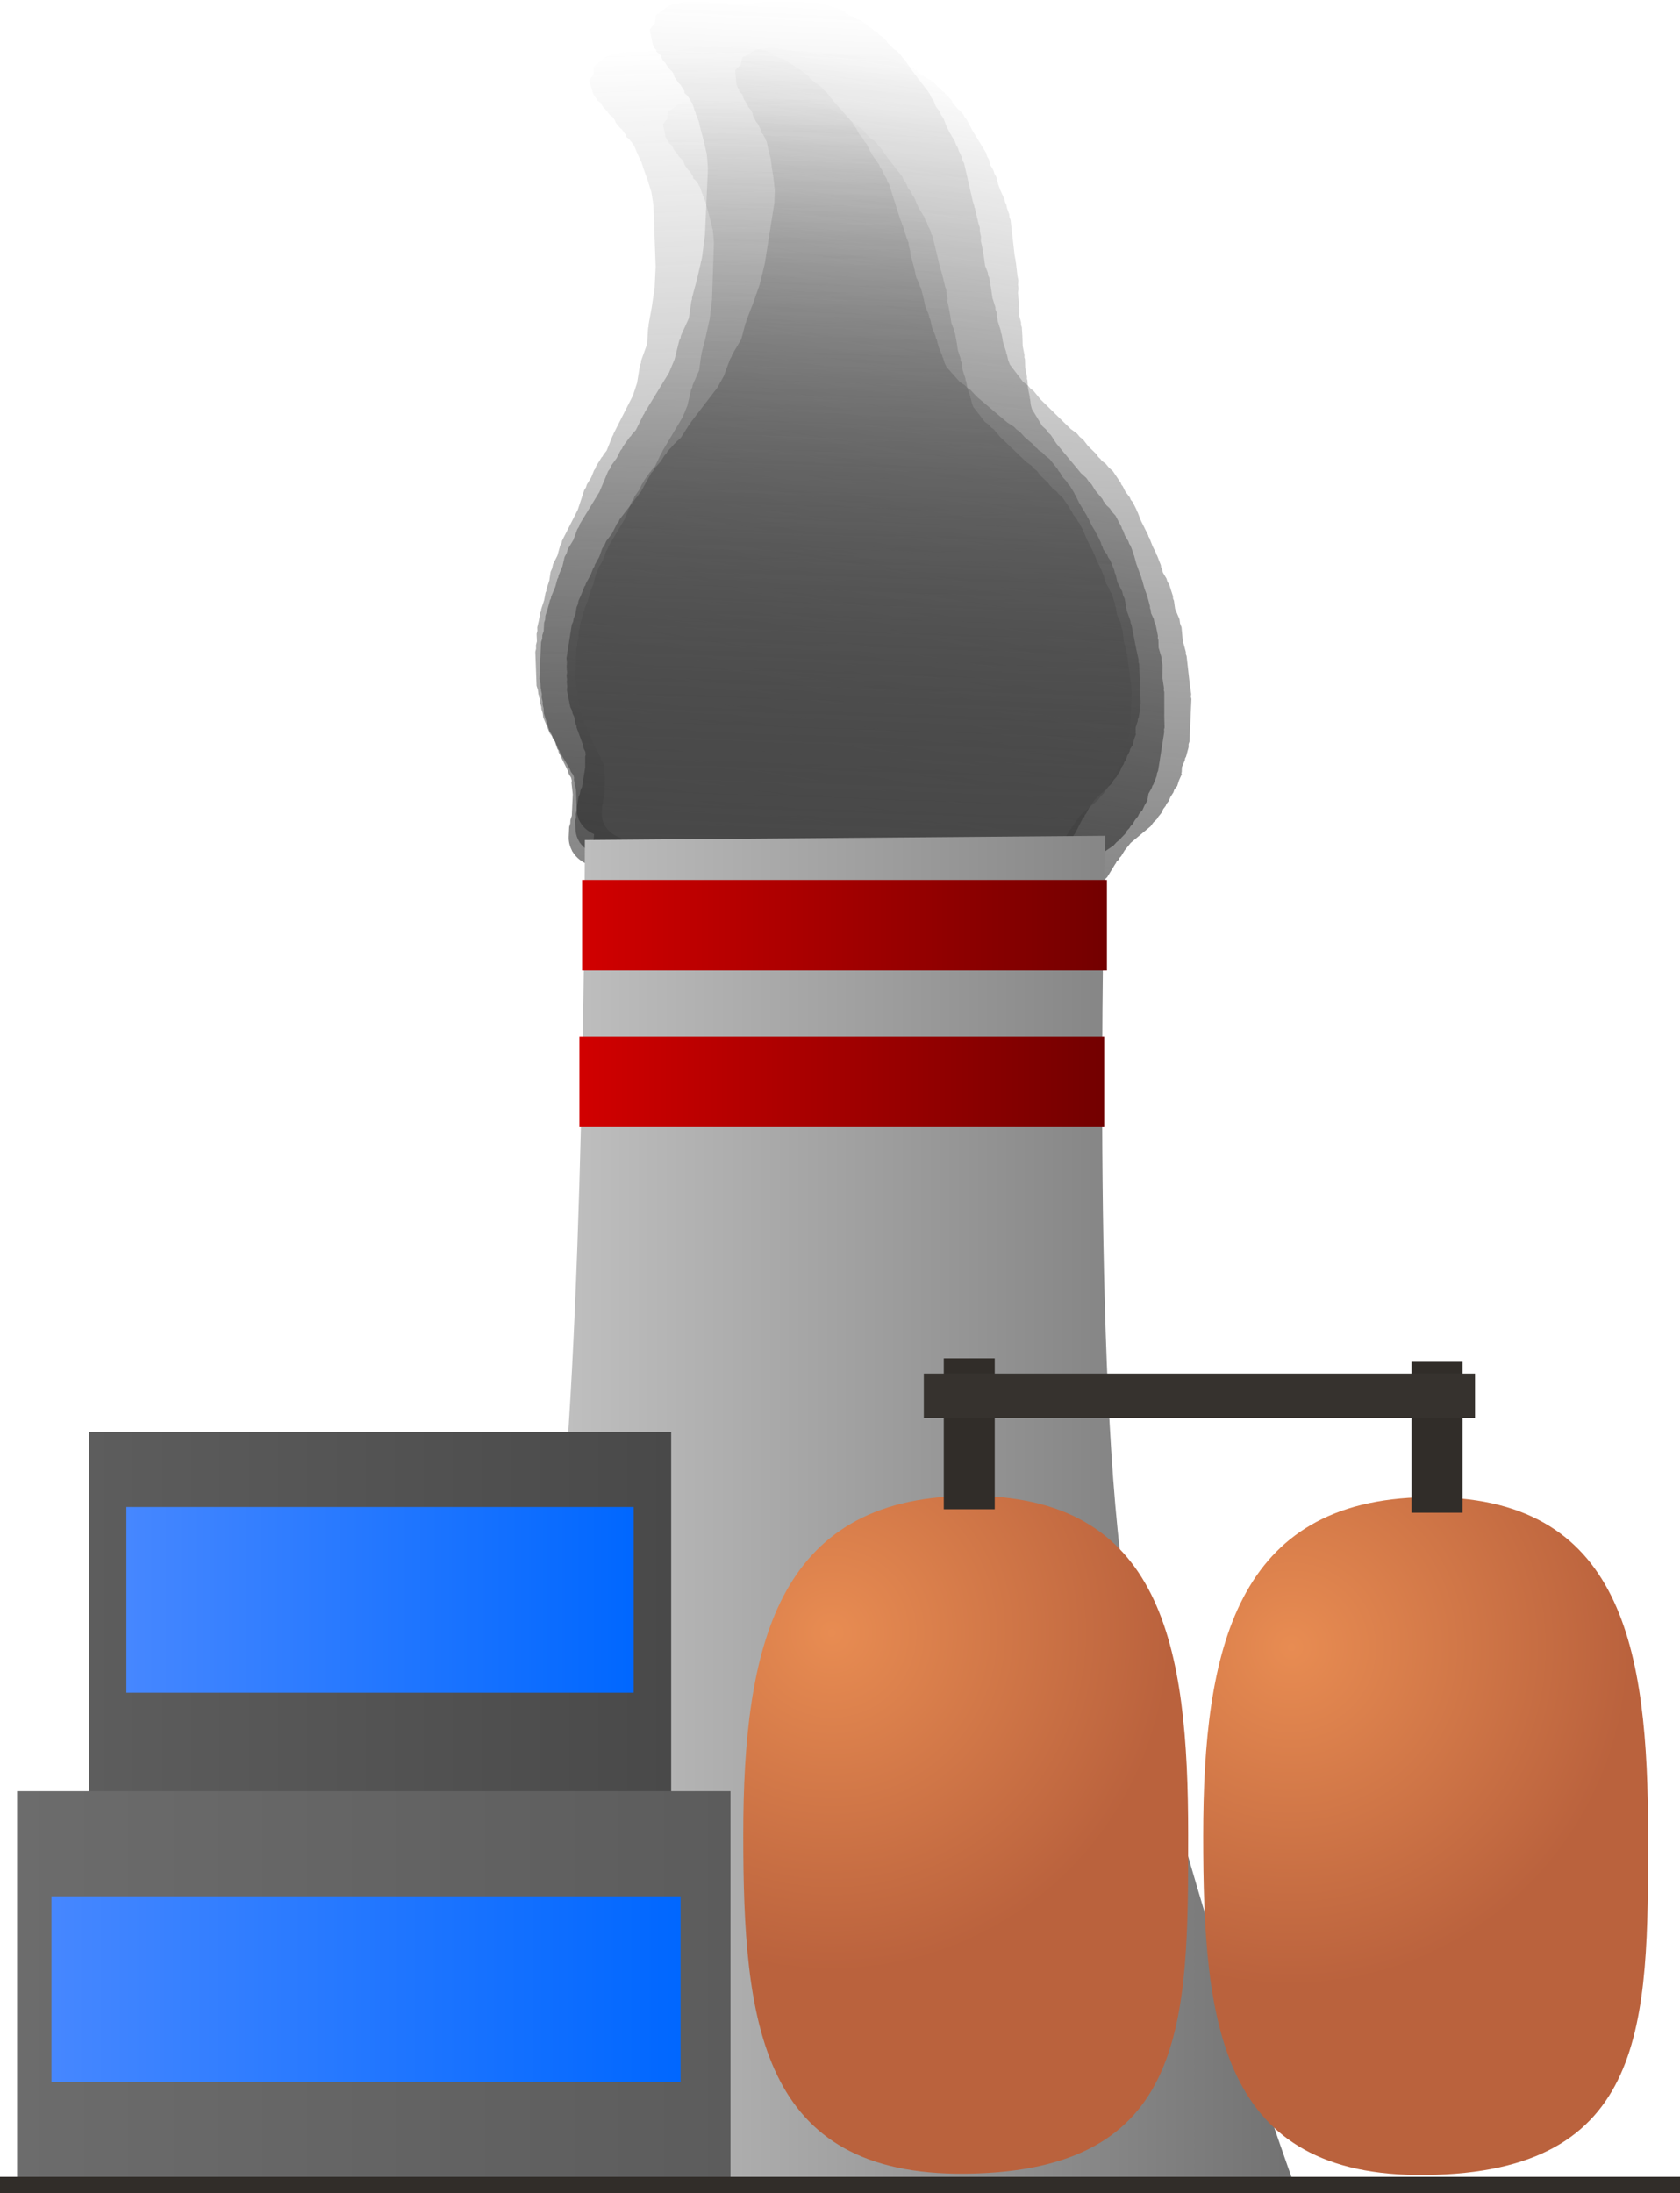 <svg version="1.1" xmlns="http://www.w3.org/2000/svg" xmlns:xlink="http://www.w3.org/1999/xlink" width="134.499" height="175.567" viewBox="0,0,134.499,175.567"><defs><linearGradient x1="237.967" y1="8.048" x2="240.459" y2="75.805" gradientUnits="userSpaceOnUse" id="color-1"><stop offset="0" stop-color="#4a4a4a" stop-opacity="0"/><stop offset="1" stop-color="#4a4a4a" stop-opacity="0.655"/></linearGradient><linearGradient x1="244.5" y1="5.037" x2="241.206" y2="78.3" gradientUnits="userSpaceOnUse" id="color-2"><stop offset="0" stop-color="#292929" stop-opacity="0"/><stop offset="1" stop-color="#292929" stop-opacity="0.588"/></linearGradient><linearGradient x1="249.982" y1="10.142" x2="239.358" y2="77.253" gradientUnits="userSpaceOnUse" id="color-3"><stop offset="0" stop-color="#383838" stop-opacity="0"/><stop offset="1" stop-color="#383838" stop-opacity="0.761"/></linearGradient><linearGradient x1="242.638" y1="12.781" x2="240.559" y2="75.309" gradientUnits="userSpaceOnUse" id="color-4"><stop offset="0" stop-color="#4b4b4b" stop-opacity="0"/><stop offset="1" stop-color="#4b4b4b" stop-opacity="0.753"/></linearGradient><linearGradient x1="205.376" y1="125.569" x2="276.302" y2="125.569" gradientUnits="userSpaceOnUse" id="color-5"><stop offset="0" stop-color="#d0d0d0"/><stop offset="1" stop-color="#727272"/></linearGradient><linearGradient x1="179.87" y1="149.528" x2="226.484" y2="149.528" gradientUnits="userSpaceOnUse" id="color-6"><stop offset="0" stop-color="#5d5d5d"/><stop offset="1" stop-color="#494949"/></linearGradient><linearGradient x1="203.177" y1="119.398" x2="203.177" y2="179.658" gradientUnits="userSpaceOnUse" id="color-7"><stop offset="0" stop-color="#348317"/><stop offset="1" stop-color="#3c5b0d"/></linearGradient><radialGradient cx="239.347" cy="135.475" r="27.132" gradientUnits="userSpaceOnUse" id="color-8"><stop offset="0" stop-color="#e88c52"/><stop offset="1" stop-color="#ba623d"/></radialGradient><linearGradient x1="250.065" y1="124.508" x2="250.065" y2="178.768" gradientUnits="userSpaceOnUse" id="color-9"><stop offset="0" stop-color="#348317"/><stop offset="1" stop-color="#3c5b0d"/></linearGradient><radialGradient cx="276.146" cy="136.634" r="27.132" gradientUnits="userSpaceOnUse" id="color-10"><stop offset="0" stop-color="#e88c52"/><stop offset="1" stop-color="#ba623d"/></radialGradient><linearGradient x1="286.886" y1="124.613" x2="286.886" y2="178.873" gradientUnits="userSpaceOnUse" id="color-11"><stop offset="0" stop-color="#348317"/><stop offset="1" stop-color="#3c5b0d"/></linearGradient><linearGradient x1="250.348" y1="113.497" x2="250.348" y2="125.576" gradientUnits="userSpaceOnUse" id="color-12"><stop offset="0" stop-color="#348317"/><stop offset="1" stop-color="#3c5b0d"/></linearGradient><linearGradient x1="287.799" y1="113.777" x2="287.799" y2="125.855" gradientUnits="userSpaceOnUse" id="color-13"><stop offset="0" stop-color="#348317"/><stop offset="1" stop-color="#3c5b0d"/></linearGradient><linearGradient x1="219.355" y1="78.828" x2="261.369" y2="78.828" gradientUnits="userSpaceOnUse" id="color-14"><stop offset="0" stop-color="#d10000"/><stop offset="1" stop-color="#730000"/></linearGradient><linearGradient x1="240.362" y1="75.206" x2="240.362" y2="82.45" gradientUnits="userSpaceOnUse" id="color-15"><stop offset="0" stop-color="#348317"/><stop offset="1" stop-color="#3c5b0d"/></linearGradient><linearGradient x1="219.139" y1="91.362" x2="261.153" y2="91.362" gradientUnits="userSpaceOnUse" id="color-16"><stop offset="0" stop-color="#d10000"/><stop offset="1" stop-color="#730000"/></linearGradient><linearGradient x1="240.146" y1="87.74" x2="240.146" y2="94.984" gradientUnits="userSpaceOnUse" id="color-17"><stop offset="0" stop-color="#348317"/><stop offset="1" stop-color="#3c5b0d"/></linearGradient><linearGradient x1="174.12" y1="163.903" x2="231.234" y2="163.903" gradientUnits="userSpaceOnUse" id="color-18"><stop offset="0" stop-color="#6c6c6c"/><stop offset="1" stop-color="#5c5c5c"/></linearGradient><linearGradient x1="202.677" y1="148.148" x2="202.677" y2="179.658" gradientUnits="userSpaceOnUse" id="color-19"><stop offset="0" stop-color="#348317"/><stop offset="1" stop-color="#3c5b0d"/></linearGradient><linearGradient x1="182.87" y1="132.83" x2="223.484" y2="132.83" gradientUnits="userSpaceOnUse" id="color-20"><stop offset="0" stop-color="#4687ff"/><stop offset="1" stop-color="#0067ff"/></linearGradient><linearGradient x1="203.177" y1="125.398" x2="203.177" y2="140.263" gradientUnits="userSpaceOnUse" id="color-21"><stop offset="0" stop-color="#348317"/><stop offset="1" stop-color="#3c5b0d"/></linearGradient><linearGradient x1="176.87" y1="163.997" x2="227.234" y2="163.997" gradientUnits="userSpaceOnUse" id="color-22"><stop offset="0" stop-color="#4687ff"/><stop offset="1" stop-color="#0067ff"/></linearGradient><linearGradient x1="202.052" y1="156.564" x2="202.052" y2="171.429" gradientUnits="userSpaceOnUse" id="color-23"><stop offset="0" stop-color="#348317"/><stop offset="1" stop-color="#3c5b0d"/></linearGradient><linearGradient x1="240" y1="179.02" x2="240" y2="180.331" gradientUnits="userSpaceOnUse" id="color-24"><stop offset="0" stop-color="#348317"/><stop offset="1" stop-color="#3c5b0d"/></linearGradient></defs><g transform="translate(-172.75,-4.764)"><g data-paper-data="{&quot;isPaintingLayer&quot;:true}" fill-rule="nonzero" stroke-linecap="butt" stroke-linejoin="miter" stroke-miterlimit="10" stroke-dasharray="" stroke-dashoffset="0" style="mix-blend-mode: normal"><path d="M219.192,72.238l-0.032,-0.015l-0.019,-0.061c-0.19,-0.296 -0.303,-0.637 -0.317,-1.002l-0.026,-0.715l0.061,-0.258l-0.01,-0.264l0.076,-0.318l-0.058,-1.585l-0.166,-0.846l0.012,-0.154l-0.047,-0.148l-0.001,-0.019l-0.027,-0.061l-0.179,-0.237l-0.115,-0.281l-0.763,-1.272l-0.043,-0.15l-0.097,-0.127l-0.237,-0.579l-0.147,-0.186l-0.117,-0.267l-0.179,-0.237l-0.522,-1.272l-0.042,-0.343l-0.105,-0.332l-0.006,-0.165l-0.099,-0.313l-0.01,-0.264l-0.08,-0.254l-0.003,-0.081l-0.04,-0.098l-0.042,-0.343l-0.105,-0.332l-0.1,-2.716l0.061,-0.258l-0.01,-0.264l0.076,-0.318l-0.022,-0.594l0.061,-0.258l-0.01,-0.264l0.125,-0.527l0.123,-0.669l0.06,-0.124l0.007,-0.135l0.243,-0.739l0.108,-0.588l0.06,-0.124l0.007,-0.135l0.232,-0.706l0.102,-0.696l0.131,-0.298l0.065,-0.315l0.351,-0.691l0.226,-0.817l0.105,-0.177l0.041,-0.197l1.259,-2.477l0.522,-1.588l0.133,-0.203l0.068,-0.228l0.356,-0.579l0.225,-0.563l0.107,-0.144l0.05,-0.168l0.448,-0.729l0.085,-0.082l0.045,-0.105l0.274,-0.353l0.473,-1.182l0.056,-0.076l0.019,-0.089l1.554,-3.059l0.331,-1.008l0.234,-1.431l0.077,-0.169l0.014,-0.183l0.479,-1.327l0.083,-1.299l0.038,-0.111l-0.01,-0.116l0.258,-1.405l0.235,-1.597l0.081,-1.686l-0.182,-4.945l-0.164,-1.021l-0.304,-0.961l-0.341,-0.957l-0.003,-0.037l-0.02,-0.032l-0.135,-0.427l-0.278,-0.572l-0.012,-0.064l-0.04,-0.053l-0.237,-0.579l-0.147,-0.186l-0.062,-0.142l-0.038,-0.006l-0.172,-0.228l-0.238,-0.172l-0.016,-0.163l-0.265,-0.349l-0.023,-0.056l-0.002,-0.003l-0.18,-0.138l-0.332,-0.419l-0.117,-0.267l-0.109,-0.144l-0.294,-0.248l-0.207,-0.29l-0.258,-0.254l-0.169,-0.281l-0.023,-0.082l-0.331,-0.239l-0.011,-0.107l-0.131,-0.129l-0.169,-0.281l-0.305,-1.071l0.344,-0.501l0.015,-0.59l0.902,-0.747l0.175,-0.086l0.012,-0.021l0.066,-0.017l0.058,-0.028l0.528,-0.123l0.525,-0.135l0.066,-0.002l0.066,-0.015l0.023,0.013l3.986,-0.12l1.252,-0.164l1.066,-0.17l0.171,0.011l0.164,-0.042l0.815,-0.024l0.347,-0.089l0.292,-0.009l0.281,-0.073l0.316,-0.009l0.286,0.056l0.292,-0.009l0.638,0.124l0.235,0.104l0.257,0.044l0.359,0.149l0.163,-0.045l0.267,0.134l0.298,0.058l0.095,0.14l0.408,0.205l0.183,0.049l0.273,0.146l0.302,0.087l0.485,0.272l0.165,0.153l0.207,0.104l0.155,0.131l0.285,0.16l0.165,0.153l0.207,0.104l0.327,0.276l0.128,0.179l0.18,0.138l0.056,0.07l0.081,0.046l0.165,0.153l0.207,0.104l0.327,0.276l0.128,0.18l0.18,0.138l0.626,0.79l1.446,1.626l0.131,0.257l0.192,0.224l0.216,0.445l0.299,0.336l0.131,0.257l0.192,0.224l0.303,0.624l0.247,0.411l0.451,0.631l0.084,0.224l0.148,0.195l0.115,0.281l0.257,0.428l0.065,0.229l0.131,0.205l0.871,2.756l0.142,0.347l0.01,0.084l0.047,0.073l0.333,1.055l0.142,0.347l0.042,0.343l0.105,0.332l0.011,0.308l0.099,0.313l0.002,0.052l0.027,0.046l0.185,0.71l-0.001,0.036l0.017,0.032l0.139,0.626l0.24,0.493l0.037,0.196l0.101,0.176l0.185,0.71l-0.001,0.036l0.017,0.032l0.153,0.688l0.283,0.69l0.021,0.169l0.081,0.154l0.153,0.688l0.283,0.69l0.016,0.135l0.069,0.121l0.151,0.58l0.297,0.723l0.01,0.084l0.047,0.073l0.135,0.427l0.152,0.312l1.078,1.212l0.371,0.234l0.198,0.205l0.246,0.158l0.574,0.605l2.397,2.026l0.51,0.322l0.221,0.23l0.269,0.184l0.39,0.439l0.694,0.587l0.128,0.179l0.18,0.138l0.095,0.121l0.315,0.199l0.264,0.274l0.306,0.235l0.664,0.839l0.055,0.126l0.101,0.1l0.235,0.392l0.362,0.407l0.09,0.177l0.146,0.144l0.337,0.562l0.025,0.088l0.062,0.072l0.303,0.624l0.628,1.046l0.025,0.088l0.062,0.072l0.303,0.624l0.29,0.484l0.025,0.088l0.062,0.072l0.343,0.705l0.027,0.145l0.082,0.128l0.082,0.26l0.309,0.432l0.084,0.224l0.148,0.195l0.348,0.848l0.021,0.169l0.081,0.154l0.133,0.6l0.39,0.752l0.064,0.296l0.131,0.277l0.172,0.975l0.297,0.834l0.011,0.148l0.067,0.136l0.385,1.967l0.184,0.829l-0.009,0.179l0.055,0.172l0.116,3.145l-0.05,0.209l0.019,0.213l-0.132,0.72l-0.06,0.124l-0.007,0.135l-0.175,0.533l0.013,0.367l-0.02,0.084l0.038,0.064l-0.163,0.46l-0.112,0.472l-0.068,0.038l-0.029,0.082l-0.084,0.122l-0.051,0.213l-0.179,0.33l-0.124,0.35l-0.133,0.194l-0.052,0.158l-0.161,0.247l-0.097,0.273l-0.223,0.325l-0.086,0.169l-0.239,0.269l-0.185,0.301l-1.369,1.322l-0.4,0.583l-0.234,0.46l-0.121,0.137l-0.003,0.107l-0.165,0.136l-0.012,0.058l-0.028,0.054l-0.014,0.06l-0.023,0.013l-0.526,1.035l-0.121,0.137l-0.003,0.107l-0.347,0.287l-0.111,0.125l-0.001,0.03l-0.099,0.082l-0.084,0.094l-0.034,0.003l-0.131,0.108l-0.111,0.125l-0.001,0.03l-0.099,0.082l-0.084,0.094l-0.034,0.003l-0.131,0.108l-0.294,0.332l-0.118,0.009l-0.143,0.118l-0.311,0.152l-0.166,0.038l-0.141,0.087l-0.939,0.314l-0.31,0.031l-0.011,0.005l-0.528,0.123l-0.525,0.135l-0.066,0.002l-0.066,0.015l-0.023,-0.013l-0.085,0.003l-0.413,0.088l-0.331,0.111l-0.379,0.038l-0.367,0.095l-0.722,0.022l-0.108,0.036l-0.379,0.038l-0.367,0.095l-0.09,0.003l-0.108,0.036l-0.093,0.009l-0.081,0.042l-0.628,0.162l-0.292,0.009l-0.281,0.073l-0.564,0.017l-0.108,0.036l-0.093,0.009l-0.081,0.042l-0.628,0.162l-0.292,0.009l-0.281,0.073l-1.347,0.04l-0.557,0.118l-0.236,-0.003l-0.227,0.059l-19.462,0.584l-0.373,-0.072l-0.381,-0.015l-0.96,-0.257l-0.058,-0.031l-0.145,0.004l-0.022,0.014l-0.067,-0.011l-0.066,0.002l-0.533,-0.104l-0.536,-0.091l-0.06,-0.025l-0.067,-0.013l-0.014,-0.021l-0.181,-0.075l-0.955,-0.691l-0.103,-1.05l-0.002,-0.003l0.002,-0.003l-0.064,-0.655c-0.588,-0.137 -1.09,-0.474 -1.41,-0.928z" fill="url(#color-1)" stroke="none" stroke-width="0.5"/><path d="M218.583,72.921l-0.033,-0.019l-0.015,-0.067c-0.178,-0.333 -0.271,-0.709 -0.253,-1.104l0.035,-0.773l0.089,-0.274l0.013,-0.285l0.11,-0.338l0.077,-1.714l-0.104,-0.924l0.026,-0.165l-0.038,-0.164l0.001,-0.021l-0.023,-0.068l-0.172,-0.268l-0.1,-0.312l-0.711,-1.427l-0.033,-0.164l-0.093,-0.144l-0.205,-0.641l-0.142,-0.211l-0.102,-0.296l-0.172,-0.268l-0.451,-1.41l-0.015,-0.373l-0.084,-0.365l0.008,-0.178l-0.079,-0.345l0.013,-0.285l-0.064,-0.28l0.004,-0.087l-0.035,-0.108l-0.015,-0.373l-0.084,-0.365l0.132,-2.937l0.089,-0.274l0.013,-0.285l0.11,-0.338l0.029,-0.642l0.089,-0.274l0.013,-0.285l0.182,-0.559l0.191,-0.713l0.075,-0.13l0.019,-0.146l0.327,-0.78l0.168,-0.626l0.075,-0.13l0.019,-0.146l0.312,-0.745l0.172,-0.743l0.167,-0.312l0.098,-0.335l0.44,-0.72l0.316,-0.865l0.129,-0.184l0.062,-0.21l1.577,-2.581l0.703,-1.675l0.161,-0.21l0.093,-0.241l0.435,-0.599l0.293,-0.591l0.129,-0.148l0.069,-0.177l0.548,-0.754l0.099,-0.083l0.057,-0.11l0.326,-0.362l0.615,-1.24l0.067,-0.077l0.028,-0.095l1.947,-3.187l0.446,-1.064l0.379,-1.527l0.099,-0.177l0.032,-0.196l0.634,-1.396l0.204,-1.395l0.051,-0.117l-0.001,-0.126l0.402,-1.497l0.394,-1.705l0.237,-1.813l0.24,-5.347l-0.087,-1.113l-0.243,-1.058l-0.283,-1.057l0,-0.04l-0.019,-0.036l-0.108,-0.47l-0.249,-0.637l-0.007,-0.069l-0.039,-0.06l-0.205,-0.641l-0.142,-0.211l-0.055,-0.158l-0.041,-0.009l-0.166,-0.258l-0.242,-0.203l-0.003,-0.177l-0.254,-0.396l-0.02,-0.062l-0.002,-0.003l-0.182,-0.162l-0.321,-0.476l-0.102,-0.296l-0.105,-0.164l-0.295,-0.289l-0.198,-0.327l-0.256,-0.293l-0.157,-0.315l-0.018,-0.091l-0.336,-0.282l-0.002,-0.116l-0.13,-0.149l-0.157,-0.315l-0.234,-1.177l0.415,-0.516l0.068,-0.635l1.039,-0.741l0.196,-0.08l0.015,-0.022l0.072,-0.013l0.065,-0.027l0.581,-0.094l0.578,-0.108l0.072,0.003l0.073,-0.012l0.023,0.015l4.31,0.158l1.365,-0.087l1.165,-0.107l0.183,0.024l0.181,-0.034l0.882,0.032l0.382,-0.071l0.316,0.012l0.31,-0.058l0.342,0.013l0.303,0.08l0.316,0.012l0.677,0.18l0.244,0.129l0.273,0.066l0.374,0.186l0.18,-0.037l0.276,0.164l0.317,0.084l0.09,0.158l0.422,0.25l0.194,0.066l0.282,0.177l0.318,0.116l0.499,0.328l0.164,0.177l0.214,0.127l0.156,0.153l0.294,0.193l0.164,0.177l0.214,0.127l0.328,0.322l0.123,0.203l0.182,0.162l0.054,0.08l0.084,0.055l0.164,0.177l0.214,0.127l0.328,0.322l0.123,0.203l0.182,0.162l0.606,0.897l1.416,1.858l0.119,0.287l0.187,0.255l0.194,0.496l0.293,0.384l0.119,0.287l0.187,0.255l0.272,0.694l0.23,0.462l0.431,0.713l0.071,0.247l0.142,0.221l0.1,0.312l0.239,0.48l0.05,0.252l0.123,0.23l0.696,3.035l0.123,0.384l0.004,0.091l0.044,0.082l0.267,1.162l0.123,0.384l0.015,0.373l0.084,0.365l-0.015,0.333l0.079,0.345l-0.003,0.057l0.025,0.052l0.136,0.779l-0.004,0.038l0.015,0.036l0.095,0.685l0.215,0.549l0.023,0.214l0.093,0.198l0.136,0.779l-0.004,0.038l0.015,0.036l0.104,0.753l0.245,0.765l0.007,0.184l0.074,0.172l0.104,0.753l0.245,0.765l0.006,0.147l0.063,0.135l0.111,0.636l0.256,0.801l0.004,0.091l0.044,0.082l0.108,0.47l0.136,0.348l1.056,1.385l0.379,0.279l0.195,0.236l0.251,0.188l0.565,0.694l2.406,2.358l0.522,0.385l0.219,0.264l0.274,0.218l0.382,0.501l0.697,0.683l0.123,0.203l0.182,0.162l0.092,0.137l0.323,0.238l0.26,0.315l0.31,0.276l0.643,0.953l0.048,0.14l0.101,0.115l0.219,0.44l0.354,0.465l0.082,0.198l0.145,0.166l0.314,0.631l0.019,0.097l0.06,0.082l0.272,0.694l0.585,1.174l0.019,0.097l0.06,0.082l0.272,0.694l0.271,0.543l0.019,0.097l0.06,0.082l0.307,0.785l0.017,0.159l0.077,0.144l0.066,0.286l0.295,0.489l0.071,0.247l0.142,0.221l0.3,0.94l0.007,0.184l0.074,0.172l0.091,0.656l0.354,0.84l0.043,0.324l0.117,0.309l0.099,1.064l0.247,0.921l-0.001,0.161l0.06,0.151l0.242,2.15l0.126,0.907l-0.026,0.193l0.044,0.19l-0.153,3.4l-0.072,0.222l0.002,0.231l-0.206,0.767l-0.075,0.13l-0.019,0.146l-0.236,0.563l-0.018,0.397l-0.029,0.09l0.036,0.072l-0.217,0.485l-0.163,0.502l-0.077,0.036l-0.039,0.087l-0.101,0.126l-0.074,0.226l-0.222,0.343l-0.165,0.368l-0.161,0.2l-0.07,0.167l-0.196,0.255l-0.128,0.287l-0.269,0.334l-0.108,0.176l-0.281,0.273l-0.227,0.312l-1.593,1.327l-0.482,0.6l-0.293,0.479l-0.143,0.139l-0.012,0.115l-0.19,0.135l-0.018,0.062l-0.035,0.057l-0.021,0.064l-0.026,0.012l-0.659,1.079l-0.143,0.139l-0.012,0.115l-0.4,0.285l-0.131,0.127l-0.004,0.033l-0.114,0.081l-0.099,0.096l-0.036,0l-0.151,0.108l-0.131,0.127l-0.004,0.033l-0.114,0.081l-0.099,0.096l-0.036,0l-0.151,0.108l-0.347,0.337l-0.128,0.002l-0.165,0.117l-0.349,0.142l-0.182,0.03l-0.16,0.084l-1.04,0.271l-0.337,0.011l-0.012,0.005l-0.581,0.094l-0.578,0.108l-0.072,-0.003l-0.073,0.012l-0.023,-0.015l-0.092,-0.003l-0.453,0.065l-0.367,0.096l-0.413,0.013l-0.404,0.076l-0.781,-0.029l-0.12,0.031l-0.413,0.013l-0.404,0.076l-0.097,-0.004l-0.12,0.031l-0.101,0.003l-0.091,0.04l-0.691,0.129l-0.316,-0.012l-0.31,0.058l-0.61,-0.022l-0.12,0.031l-0.101,0.003l-0.091,0.04l-0.691,0.129l-0.316,-0.012l-0.31,0.058l-1.457,-0.053l-0.611,0.087l-0.255,-0.02l-0.25,0.047l-21.044,-0.772l-0.396,-0.105l-0.41,-0.044l-1.013,-0.347l-0.06,-0.038l-0.157,-0.006l-0.025,0.014l-0.071,-0.017l-0.072,-0.003l-0.566,-0.15l-0.57,-0.137l-0.063,-0.031l-0.071,-0.019l-0.013,-0.023l-0.188,-0.094l-0.969,-0.814l-0.019,-1.141l-0.002,-0.004l0.002,-0.003l-0.012,-0.711c-0.622,-0.191 -1.134,-0.59 -1.438,-1.102z" fill="url(#color-2)" stroke="none" stroke-width="0.5"/><path d="M219.106,70.391l-0.028,-0.02l-0.007,-0.063c-0.13,-0.321 -0.176,-0.675 -0.119,-1.037l0.112,-0.708l0.11,-0.245l0.041,-0.261l0.136,-0.302l0.248,-1.57l0,-0.859l0.041,-0.15l-0.018,-0.154l0.003,-0.019l-0.015,-0.064l-0.131,-0.261l-0.059,-0.295l-0.506,-1.372l-0.013,-0.154l-0.07,-0.141l-0.122,-0.607l-0.109,-0.206l-0.063,-0.281l-0.131,-0.261l-0.268,-1.335l0.025,-0.344l-0.039,-0.343l0.026,-0.163l-0.037,-0.324l0.041,-0.261l-0.03,-0.263l0.013,-0.08l-0.021,-0.102l0.025,-0.344l-0.039,-0.343l0.426,-2.69l0.11,-0.245l0.041,-0.261l0.136,-0.302l0.093,-0.588l0.11,-0.245l0.041,-0.261l0.225,-0.499l0.25,-0.64l0.083,-0.113l0.033,-0.132l0.382,-0.69l0.22,-0.562l0.083,-0.113l0.033,-0.132l0.365,-0.658l0.235,-0.669l0.186,-0.273l0.125,-0.3l0.479,-0.625l0.38,-0.769l0.137,-0.158l0.078,-0.188l1.718,-2.241l0.82,-1.482l0.17,-0.179l0.111,-0.214l0.462,-0.514l0.331,-0.518l0.134,-0.125l0.081,-0.157l0.582,-0.647l0.1,-0.068l0.064,-0.097l0.338,-0.305l0.694,-1.089l0.07,-0.066l0.036,-0.085l2.121,-2.767l0.521,-0.941l0.507,-1.372l0.109,-0.155l0.049,-0.178l0.728,-1.231l0.332,-1.266l0.059,-0.104l0.012,-0.116l0.525,-1.343l0.539,-1.535l0.405,-1.647l0.775,-4.898l0.036,-1.032l-0.114,-0.994l-0.151,-0.996l0.004,-0.036l-0.014,-0.034l-0.051,-0.442l-0.163,-0.607l0,-0.065l-0.029,-0.059l-0.122,-0.607l-0.109,-0.206l-0.034,-0.15l-0.036,-0.012l-0.126,-0.251l-0.201,-0.207l0.016,-0.163l-0.193,-0.386l-0.012,-0.059l-0.002,-0.003l-0.151,-0.165l-0.246,-0.465l-0.063,-0.281l-0.08,-0.159l-0.241,-0.291l-0.148,-0.318l-0.205,-0.291l-0.112,-0.303l-0.007,-0.085l-0.279,-0.288l0.01,-0.107l-0.104,-0.148l-0.112,-0.303l-0.094,-1.103l0.435,-0.439l0.128,-0.578l1.033,-0.594l0.189,-0.057l0.016,-0.019l0.068,-0.006l0.063,-0.019l0.544,-0.038l0.543,-0.051l0.066,0.008l0.068,-0.005l0.02,0.016l3.948,0.51l1.264,0.036l1.082,0l0.166,0.037l0.17,-0.016l0.808,0.104l0.358,-0.033l0.289,0.037l0.291,-0.027l0.313,0.04l0.271,0.1l0.289,0.037l0.604,0.223l0.211,0.14l0.245,0.083l0.325,0.203l0.169,-0.019l0.237,0.174l0.283,0.104l0.067,0.153l0.362,0.266l0.171,0.077l0.241,0.187l0.281,0.134l0.425,0.344l0.133,0.177l0.184,0.135l0.128,0.154l0.25,0.202l0.133,0.177l0.184,0.135l0.269,0.324l0.092,0.197l0.151,0.165l0.041,0.078l0.071,0.058l0.133,0.177l0.184,0.135l0.269,0.324l0.092,0.197l0.151,0.165l0.464,0.877l1.11,1.829l0.08,0.274l0.146,0.251l0.127,0.473l0.23,0.378l0.08,0.274l0.146,0.251l0.178,0.662l0.164,0.444l0.323,0.693l0.04,0.233l0.108,0.215l0.059,0.295l0.17,0.462l0.02,0.236l0.089,0.222l0.326,2.851l0.073,0.364l-0.006,0.084l0.032,0.079l0.125,1.091l0.073,0.364l-0.025,0.344l0.039,0.343l-0.048,0.305l0.037,0.324l-0.008,0.052l0.017,0.05l0.045,0.728l-0.007,0.035l0.01,0.034l0.016,0.638l0.141,0.523l-0.001,0.199l0.065,0.19l0.045,0.728l-0.007,0.035l0.01,0.034l0.018,0.701l0.146,0.724l-0.012,0.17l0.05,0.164l0.018,0.701l0.146,0.724l-0.01,0.135l0.044,0.13l0.036,0.595l0.153,0.759l-0.006,0.084l0.032,0.079l0.051,0.442l0.089,0.331l0.828,1.364l0.32,0.289l0.155,0.233l0.211,0.194l0.448,0.687l1.969,2.372l0.44,0.398l0.174,0.262l0.229,0.224l0.299,0.493l0.57,0.687l0.092,0.197l0.151,0.165l0.071,0.134l0.272,0.246l0.207,0.311l0.256,0.28l0.492,0.931l0.03,0.133l0.081,0.114l0.156,0.423l0.278,0.457l0.055,0.189l0.116,0.165l0.224,0.607l0.008,0.091l0.047,0.081l0.178,0.662l0.416,1.129l0.008,0.091l0.047,0.081l0.178,0.662l0.193,0.522l0.008,0.091l0.047,0.081l0.201,0.748l-0.001,0.148l0.056,0.139l0.031,0.269l0.221,0.474l0.04,0.233l0.108,0.215l0.179,0.89l-0.012,0.17l0.05,0.164l0.016,0.611l0.239,0.802l0.006,0.302l0.075,0.294l-0.019,0.987l0.132,0.868l-0.018,0.148l0.04,0.144l-0,1.998l0.022,0.845l-0.044,0.175l0.02,0.178l-0.493,3.115l-0.089,0.198l-0.022,0.213l-0.269,0.688l-0.083,0.113l-0.033,0.132l-0.276,0.498l-0.058,0.363l-0.036,0.08l0.025,0.069l-0.249,0.428l-0.202,0.448l-0.075,0.027l-0.045,0.076l-0.106,0.107l-0.091,0.202l-0.24,0.296l-0.189,0.325l-0.169,0.17l-0.082,0.148l-0.206,0.218l-0.148,0.254l-0.282,0.285l-0.117,0.153l-0.287,0.227l-0.241,0.268l-1.603,1.086l-0.506,0.511l-0.319,0.416l-0.146,0.116l-0.023,0.105l-0.189,0.108l-0.023,0.055l-0.038,0.049l-0.026,0.057l-0.025,0.009l-0.718,0.937l-0.146,0.116l-0.023,0.105l-0.397,0.228l-0.134,0.106l-0.007,0.03l-0.113,0.065l-0.101,0.08l-0.034,-0.003l-0.15,0.086l-0.134,0.106l-0.007,0.03l-0.113,0.065l-0.101,0.08l-0.034,-0.003l-0.15,0.086l-0.354,0.28l-0.118,-0.009l-0.164,0.094l-0.336,0.101l-0.17,0.012l-0.156,0.064l-0.985,0.162l-0.311,-0.018l-0.012,0.004l-0.544,0.038l-0.543,0.051l-0.066,-0.008l-0.068,0.005l-0.02,-0.016l-0.084,-0.011l-0.424,0.021l-0.347,0.057l-0.381,-0.023l-0.38,0.035l-0.716,-0.092l-0.113,0.019l-0.381,-0.023l-0.38,0.035l-0.089,-0.011l-0.113,0.019l-0.093,-0.005l-0.088,0.029l-0.649,0.061l-0.289,-0.037l-0.291,0.027l-0.559,-0.072l-0.113,0.019l-0.093,-0.005l-0.088,0.029l-0.649,0.061l-0.289,-0.037l-0.291,0.027l-1.334,-0.172l-0.571,0.029l-0.232,-0.04l-0.235,0.022l-19.277,-2.49l-0.354,-0.13l-0.373,-0.075l-0.896,-0.405l-0.052,-0.04l-0.144,-0.019l-0.024,0.01l-0.064,-0.022l-0.066,-0.008l-0.505,-0.186l-0.511,-0.174l-0.054,-0.034l-0.063,-0.023l-0.01,-0.022l-0.164,-0.102l-0.807,-0.831l0.101,-1.051l-0.002,-0.004l0.002,-0.002l0.063,-0.655c-0.552,-0.228 -0.982,-0.638 -1.209,-1.136z" fill="url(#color-3)" stroke="none" stroke-width="0.5"/><path d="M221.205,70.904l-0.028,-0.016l-0.014,-0.057c-0.155,-0.282 -0.238,-0.602 -0.227,-0.94l0.022,-0.66l0.073,-0.235l0.008,-0.244l0.09,-0.289l0.049,-1.463l-0.098,-0.788l0.021,-0.141l-0.034,-0.139l0.001,-0.018l-0.021,-0.058l-0.15,-0.227l-0.088,-0.265l-0.621,-1.211l-0.03,-0.14l-0.081,-0.122l-0.181,-0.546l-0.123,-0.179l-0.09,-0.252l-0.15,-0.227l-0.399,-1.199l-0.016,-0.318l-0.075,-0.311l0.005,-0.152l-0.071,-0.294l0.008,-0.244l-0.058,-0.238l0.002,-0.075l-0.031,-0.092l-0.016,-0.318l-0.075,-0.311l0.083,-2.506l0.073,-0.235l0.008,-0.244l0.09,-0.289l0.018,-0.548l0.073,-0.235l0.008,-0.244l0.149,-0.478l0.156,-0.61l0.063,-0.111l0.015,-0.124l0.271,-0.668l0.137,-0.536l0.063,-0.111l0.015,-0.124l0.259,-0.638l0.139,-0.635l0.139,-0.268l0.081,-0.287l0.368,-0.618l0.261,-0.74l0.108,-0.158l0.051,-0.18l1.319,-2.215l0.583,-1.435l0.136,-0.18l0.077,-0.207l0.365,-0.514l0.244,-0.506l0.108,-0.127l0.057,-0.152l0.46,-0.648l0.084,-0.071l0.048,-0.095l0.275,-0.311l0.512,-1.063l0.057,-0.067l0.023,-0.081l1.629,-2.735l0.37,-0.911l0.308,-1.306l0.082,-0.152l0.025,-0.168l0.527,-1.197l0.16,-1.192l0.043,-0.1l-0.002,-0.108l0.328,-1.28l0.319,-1.458l0.184,-1.548l0.152,-4.563l-0.085,-0.949l-0.218,-0.901l-0.252,-0.899l-0,-0.034l-0.017,-0.03l-0.097,-0.4l-0.219,-0.541l-0.007,-0.059l-0.034,-0.051l-0.181,-0.546l-0.123,-0.179l-0.048,-0.134l-0.035,-0.007l-0.144,-0.219l-0.208,-0.171l-0.004,-0.151l-0.221,-0.336l-0.018,-0.053l-0.002,-0.003l-0.157,-0.137l-0.279,-0.404l-0.09,-0.252l-0.091,-0.139l-0.254,-0.244l-0.172,-0.278l-0.221,-0.248l-0.137,-0.268l-0.016,-0.077l-0.289,-0.238l-0.003,-0.099l-0.112,-0.126l-0.137,-0.268l-0.212,-1.002l0.349,-0.443l0.051,-0.542l0.879,-0.64l0.167,-0.07l0.013,-0.019l0.061,-0.012l0.055,-0.023l0.495,-0.085l0.492,-0.097l0.061,0.002l0.062,-0.011l0.02,0.013l3.678,0.1l1.163,-0.085l0.992,-0.101l0.156,0.019l0.154,-0.03l0.752,0.02l0.325,-0.064l0.27,0.007l0.264,-0.052l0.292,0.008l0.26,0.066l0.27,0.007l0.58,0.148l0.209,0.108l0.234,0.054l0.321,0.156l0.153,-0.033l0.237,0.137l0.271,0.069l0.079,0.134l0.362,0.21l0.166,0.055l0.242,0.149l0.273,0.096l0.429,0.276l0.142,0.15l0.184,0.107l0.135,0.129l0.252,0.162l0.142,0.15l0.184,0.106l0.283,0.272l0.107,0.172l0.157,0.137l0.047,0.068l0.072,0.046l0.142,0.15l0.184,0.106l0.283,0.272l0.107,0.172l0.157,0.137l0.526,0.761l1.227,1.574l0.104,0.244l0.162,0.216l0.171,0.422l0.254,0.325l0.104,0.244l0.162,0.216l0.239,0.59l0.201,0.392l0.375,0.605l0.063,0.21l0.123,0.187l0.088,0.265l0.209,0.408l0.045,0.214l0.107,0.195l0.624,2.584l0.109,0.327l0.004,0.078l0.038,0.07l0.239,0.989l0.109,0.327l0.016,0.318l0.075,0.311l-0.009,0.284l0.071,0.294l-0.002,0.048l0.021,0.044l0.124,0.664l-0.003,0.033l0.013,0.03l0.088,0.583l0.189,0.467l0.021,0.182l0.081,0.168l0.124,0.664l-0.003,0.033l0.013,0.03l0.097,0.642l0.216,0.651l0.008,0.157l0.065,0.146l0.097,0.642l0.216,0.651l0.006,0.125l0.055,0.115l0.101,0.542l0.227,0.681l0.004,0.078l0.038,0.07l0.097,0.4l0.12,0.295l0.914,1.173l0.326,0.235l0.169,0.2l0.216,0.158l0.489,0.588l2.076,1.992l0.449,0.324l0.189,0.224l0.236,0.184l0.331,0.424l0.601,0.577l0.107,0.172l0.157,0.137l0.08,0.116l0.278,0.2l0.225,0.266l0.267,0.233l0.558,0.807l0.043,0.119l0.087,0.097l0.191,0.374l0.307,0.394l0.072,0.168l0.125,0.14l0.274,0.536l0.017,0.083l0.052,0.07l0.239,0.59l0.511,0.996l0.017,0.083l0.052,0.07l0.239,0.59l0.236,0.461l0.017,0.083l0.052,0.07l0.27,0.667l0.016,0.135l0.067,0.122l0.059,0.244l0.257,0.414l0.063,0.21l0.123,0.187l0.266,0.799l0.008,0.157l0.065,0.146l0.084,0.559l0.311,0.713l0.04,0.276l0.103,0.262l0.095,0.907l0.22,0.783l0,0.137l0.053,0.128l0.228,1.832l0.116,0.773l-0.02,0.164l0.039,0.162l-0.096,2.902l-0.059,0.19l0.004,0.197l-0.168,0.656l-0.063,0.111l-0.015,0.124l-0.196,0.482l-0.011,0.338l-0.024,0.077l0.031,0.061l-0.18,0.415l-0.134,0.429l-0.066,0.032l-0.032,0.074l-0.085,0.108l-0.06,0.194l-0.186,0.294l-0.137,0.315l-0.135,0.172l-0.058,0.143l-0.164,0.219l-0.107,0.246l-0.226,0.287l-0.09,0.151l-0.237,0.235l-0.19,0.268l-1.346,1.145l-0.406,0.515l-0.245,0.411l-0.12,0.119l-0.009,0.098l-0.161,0.117l-0.015,0.053l-0.029,0.049l-0.017,0.055l-0.022,0.01l-0.551,0.926l-0.12,0.119l-0.009,0.098l-0.338,0.246l-0.11,0.11l-0.003,0.028l-0.096,0.07l-0.083,0.083l-0.031,0.001l-0.128,0.093l-0.11,0.11l-0.003,0.028l-0.096,0.07l-0.083,0.083l-0.031,0.001l-0.128,0.093l-0.292,0.29l-0.109,0.002l-0.139,0.101l-0.296,0.124l-0.155,0.027l-0.136,0.073l-0.885,0.24l-0.288,0.012l-0.01,0.004l-0.495,0.085l-0.492,0.097l-0.061,-0.002l-0.062,0.011l-0.02,-0.013l-0.078,-0.002l-0.386,0.059l-0.312,0.085l-0.352,0.015l-0.344,0.068l-0.667,-0.018l-0.102,0.028l-0.352,0.015l-0.344,0.068l-0.083,-0.002l-0.102,0.028l-0.086,0.004l-0.077,0.034l-0.588,0.116l-0.27,-0.007l-0.264,0.052l-0.521,-0.014l-0.102,0.028l-0.086,0.004l-0.077,0.034l-0.588,0.116l-0.27,-0.007l-0.264,0.052l-1.243,-0.034l-0.521,0.079l-0.218,-0.015l-0.213,0.042l-17.96,-0.487l-0.339,-0.086l-0.35,-0.034l-0.867,-0.288l-0.052,-0.032l-0.134,-0.004l-0.021,0.012l-0.061,-0.014l-0.061,-0.002l-0.485,-0.123l-0.488,-0.112l-0.054,-0.026l-0.061,-0.015l-0.012,-0.02l-0.162,-0.079l-0.835,-0.687l-0.027,-0.973l-0.002,-0.003l0.002,-0.002l-0.017,-0.606c-0.533,-0.158 -0.973,-0.494 -1.238,-0.929z" fill="url(#color-4)" stroke="none" stroke-width="0.5"/><path d="M205.376,179.47c0,0 9.427,-30.462 11.805,-48.459c2.355,-17.821 2.393,-59 2.393,-59l41.661,-0.341c0,0 -1.128,40.949 1.426,59.223c2.465,17.637 13.641,48.578 13.641,48.578z" fill="url(#color-5)" stroke="none" stroke-width="0"/><path d="M179.87,179.658v-60.26h46.614v60.26z" fill="url(#color-6)" stroke="url(#color-7)" stroke-width="0"/><path d="M267.874,151.638c0,14.983 0.014,26.931 -17.809,27.13c-16.496,0.184 -17.809,-12.146 -17.809,-27.13c0,-14.983 2.645,-26.923 17.809,-27.13c15.825,-0.216 17.809,12.146 17.809,27.13z" fill="url(#color-8)" stroke="url(#color-9)" stroke-width="0"/><path d="M304.695,151.743c0,14.983 0.014,26.931 -17.809,27.13c-16.496,0.184 -17.809,-12.146 -17.809,-27.13c0,-14.983 2.645,-26.923 17.809,-27.13c15.825,-0.216 17.809,12.146 17.809,27.13z" fill="url(#color-10)" stroke="url(#color-11)" stroke-width="0"/><path d="M248.308,125.576v-12.079h4.08v12.079z" fill="#312d29" stroke="url(#color-12)" stroke-width="0"/><path d="M285.759,125.855v-12.079h4.08v12.079z" fill="#312d29" stroke="url(#color-13)" stroke-width="0"/><path d="M246.709,118.283v-3.565h44.129v3.565z" fill="#36322e" stroke="none" stroke-width="0"/><path d="M219.355,82.45v-7.244h42.014v7.244z" fill="url(#color-14)" stroke="url(#color-15)" stroke-width="0"/><path d="M219.139,94.984v-7.244h42.014v7.244z" fill="url(#color-16)" stroke="url(#color-17)" stroke-width="0"/><path d="M174.12,179.658v-31.51h57.114v31.51z" fill="url(#color-18)" stroke="url(#color-19)" stroke-width="0"/><path d="M182.87,140.263v-14.865h40.614v14.865z" fill="url(#color-20)" stroke="url(#color-21)" stroke-width="0"/><path d="M176.87,171.429v-14.865h50.364v14.865z" fill="url(#color-22)" stroke="url(#color-23)" stroke-width="0"/><path d="M172.75,180.331v-1.31h134.499v1.31z" fill="#312d29" stroke="url(#color-24)" stroke-width="0"/></g></g></svg>